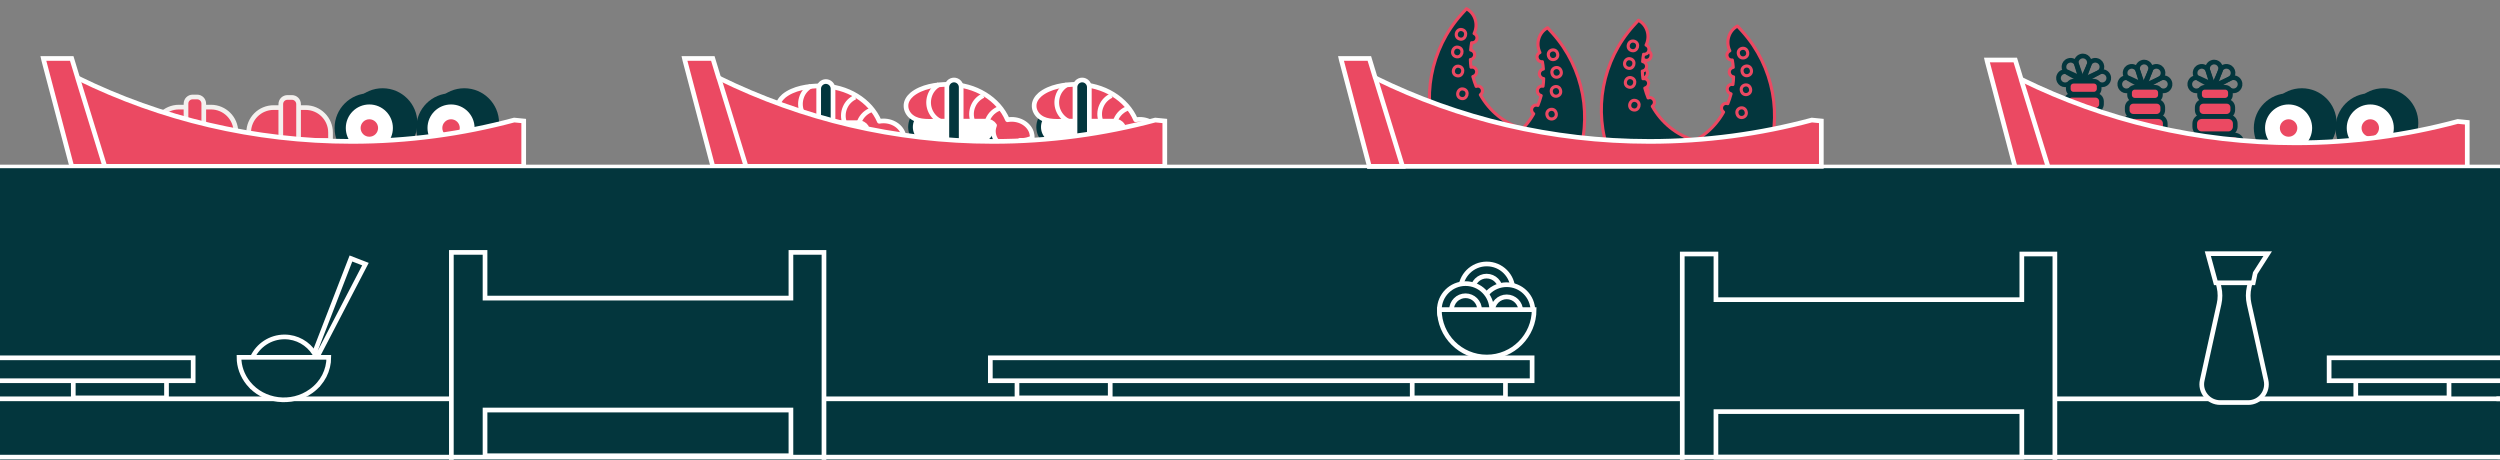 <?xml version="1.0" encoding="utf-8"?>
<!-- Generator: Adobe Illustrator 21.0.1, SVG Export Plug-In . SVG Version: 6.00 Build 0)  -->
<!DOCTYPE svg PUBLIC "-//W3C//DTD SVG 1.1//EN" "http://www.w3.org/Graphics/SVG/1.1/DTD/svg11.dtd">
<svg version="1.1" xmlns="http://www.w3.org/2000/svg" xmlns:xlink="http://www.w3.org/1999/xlink" x="0px" y="0px"
	 width="1603.5px" height="294.9px" viewBox="0 0 1603.5 294.9" style="enable-background:new 0 0 1603.5 294.9;"
	 xml:space="preserve">
<rect x="0" y="0" width="1603.5" height="294.9" fill="#808080" stroke="none"/>
<style type="text/css">
	.st0{fill:#01363D;}
	.st1{fill:#03363D;}
	.st2{fill:#FFFFFF;}
	.st3{fill:none;stroke:#DDDCDB;stroke-width:2;stroke-linecap:round;stroke-linejoin:round;stroke-miterlimit:10;}
	.st4{fill:#F3F0EE;stroke:#DDDCDB;stroke-width:2;stroke-linecap:round;stroke-linejoin:round;stroke-miterlimit:10;}
	.st5{clip-path:url(#SVGID_6_);fill:#E1E1DD;}
	.st6{opacity:0.41;clip-path:url(#SVGID_6_);}
	.st7{fill:none;stroke:#FFFFFF;stroke-width:3.5;stroke-linecap:round;stroke-linejoin:round;stroke-miterlimit:10;}
	.st8{clip-path:url(#SVGID_6_);}
	.st9{fill:#F1F1F1;stroke:#03363D;stroke-width:3.5;stroke-linecap:round;stroke-linejoin:round;stroke-miterlimit:10;}
	.st10{fill:#FFFFFF;stroke:#03363D;stroke-width:3.5;stroke-linecap:round;stroke-linejoin:round;stroke-miterlimit:10;}
	.st11{fill:none;stroke:#03363D;stroke-width:3.5;stroke-linecap:round;stroke-linejoin:round;stroke-miterlimit:10;}
	.st12{fill:#EB4962;stroke:#03363D;stroke-width:3.5;stroke-linecap:round;stroke-linejoin:round;stroke-miterlimit:10;}
	.st13{fill:#C6C6C6;stroke:#03363D;stroke-width:3.5;stroke-linecap:round;stroke-linejoin:round;stroke-miterlimit:10;}
	.st14{fill:#4F7332;stroke:#03363D;stroke-width:3.5;stroke-miterlimit:10;}
	.st15{fill:#EB4962;}
	.st16{opacity:0.2;}
	.st17{fill:#F4C6D1;}
	.st18{fill:none;stroke:#FFFFFF;stroke-width:2;stroke-miterlimit:10;}
	.st19{clip-path:url(#SVGID_8_);}
	.st20{fill:#434343;}
	.st21{fill:#2F68AF;}
	.st22{opacity:0.52;fill:#ED2A7B;}
	.st23{opacity:0.52;fill:#00ACED;}
	.st24{opacity:0.52;fill:#8AC43F;}
	.st25{opacity:0.52;fill:#F8EB31;}
	.st26{fill:#334443;}
	.st27{opacity:0.52;fill:#00ADEE;}
	.st28{opacity:0.52;fill:#8CC53F;}
	.st29{fill:#39AABC;}
	.st30{fill:none;stroke:#39AABC;stroke-width:2;stroke-miterlimit:10;}
	.st31{fill:none;stroke:#F3F0EE;stroke-miterlimit:10;}
	.st32{fill:none;stroke:#37B8AF;stroke-miterlimit:10;}
	.st33{fill:none;stroke:#03363D;stroke-miterlimit:10;}
	.st34{opacity:0.85;}
	.st35{fill:#F0EEEC;}
	.st36{clip-path:url(#SVGID_14_);}
	.st37{fill:#DBD7D2;}
	.st38{fill:none;stroke:#DBD7D2;stroke-miterlimit:10;}
	.st39{fill:none;stroke:#FFFFFF;stroke-width:3;stroke-miterlimit:10;}
	.st40{fill:#2EA9BB;}
	.st41{fill:#F79940;}
	.st42{fill:#EA4962;}
	.st43{fill:#35B7AE;}
	.st44{fill:#77A340;}
	.st45{fill:none;stroke:#03363D;stroke-width:3;stroke-linecap:round;stroke-linejoin:round;stroke-miterlimit:10;}
	.st46{clip-path:url(#SVGID_16_);fill:none;stroke:#939393;stroke-miterlimit:10;}
	.st47{opacity:0.48;fill:url(#SVGID_17_);}
	.st48{fill:#FFFFFF;stroke:#DDDCDB;stroke-width:2;stroke-linecap:round;stroke-linejoin:round;stroke-miterlimit:10;}
	.st49{fill:none;stroke:#B2B2B2;stroke-width:10;stroke-linecap:round;stroke-linejoin:round;stroke-miterlimit:10;}
	.st50{clip-path:url(#SVGID_19_);}
	.st51{fill:#F3F0EE;stroke:#03363D;stroke-width:3;stroke-linecap:round;stroke-linejoin:round;stroke-miterlimit:10;}
	.st52{fill:#FFFFFF;stroke:#03363D;stroke-width:3;stroke-linecap:round;stroke-linejoin:round;stroke-miterlimit:10;}
	.st53{fill:#EB4962;stroke:#03363D;stroke-width:3;stroke-linecap:round;stroke-linejoin:round;stroke-miterlimit:10;}
	.st54{fill:#F3F0EE;stroke:#EC008C;stroke-width:2.769;stroke-linecap:round;stroke-linejoin:round;stroke-miterlimit:10;}
	.st55{fill:#03363D;stroke:#03363D;stroke-width:3;stroke-linecap:round;stroke-linejoin:round;stroke-miterlimit:10;}
	.st56{fill:#EB4962;stroke:#F7B6C0;stroke-width:2;stroke-linecap:round;stroke-linejoin:round;stroke-miterlimit:10;}
	.st57{fill:#ACDDE4;stroke:#FFFFFF;stroke-width:3;stroke-miterlimit:10;}
	.st58{fill:#ACDDE4;stroke:#FFFFFF;stroke-width:3;stroke-linecap:round;stroke-linejoin:round;stroke-miterlimit:10;}
	.st59{fill:#EB4962;stroke:#F3F0EE;stroke-width:3;stroke-linecap:round;stroke-linejoin:round;stroke-miterlimit:10;}
	.st60{fill:#EB4962;stroke:#FFFFFF;stroke-width:3;stroke-miterlimit:10;}
	.st61{fill:#FFFFFF;stroke:#03363D;stroke-width:3;stroke-miterlimit:10;}
	.st62{fill:#EB4962;stroke:#FFFFFF;stroke-width:3;stroke-linecap:round;stroke-linejoin:round;stroke-miterlimit:10;}
	.st63{fill:#03363D;stroke:#FFFFFF;stroke-width:3;stroke-linecap:round;stroke-linejoin:round;stroke-miterlimit:10;}
	.st64{fill:#03363D;stroke:#EB4962;stroke-width:2;stroke-linecap:round;stroke-linejoin:round;stroke-miterlimit:10;}
	.st65{fill:#03363D;stroke:#FFFFFF;stroke-width:3;stroke-miterlimit:10;}
	.st66{fill:#F1F1F1;stroke:#4F7332;stroke-width:3;stroke-linecap:round;stroke-linejoin:round;stroke-miterlimit:10;}
	.st67{fill:#FFFFFF;stroke:#4F7332;stroke-width:3;stroke-linecap:round;stroke-linejoin:round;stroke-miterlimit:10;}
	.st68{fill:none;stroke:#4F7332;stroke-width:3;stroke-linecap:round;stroke-linejoin:round;stroke-miterlimit:10;}
	.st69{fill:#9FBA43;stroke:#4F7332;stroke-width:3;stroke-linecap:round;stroke-linejoin:round;stroke-miterlimit:10;}
	.st70{fill:#78A440;stroke:#4F7332;stroke-width:3;stroke-linecap:round;stroke-linejoin:round;stroke-miterlimit:10;}
	.st71{fill:#4F7332;stroke:#4F7332;stroke-miterlimit:10;}
	.st72{fill:#FFA100;stroke:#4F7332;stroke-width:3;stroke-linecap:round;stroke-linejoin:round;stroke-miterlimit:10;}
	.st73{fill:#C6C6C6;stroke:#4F7332;stroke-width:3;stroke-linecap:round;stroke-linejoin:round;stroke-miterlimit:10;}
	.st74{fill:#FFD12A;stroke:#4F7332;stroke-width:3;stroke-linecap:round;stroke-linejoin:round;stroke-miterlimit:10;}
	.st75{fill:none;stroke:#FFFFFF;stroke-miterlimit:10;}
	.st76{clip-path:url(#SVGID_21_);}
	.st77{opacity:0.57;fill:url(#SVGID_24_);}
	.st78{fill:#30AABC;}
	.st79{fill:#00363D;}
	.st80{display:none;}
	.st81{display:inline;fill:#FFFFFF;stroke:#FFD200;stroke-miterlimit:10;}
	.st82{display:inline;}
	.st83{fill:#FF27E6;}
	.st84{fill:none;stroke:#03363D;stroke-linecap:round;stroke-linejoin:round;stroke-miterlimit:10;}
	.st85{display:inline;fill:#FFFFFF;}
</style>
<g id="Layer_14">
</g>
<g id="Layer_1">
	<g>
		<circle class="st1" cx="245.4" cy="78.9" r="22.3"/>
		<circle class="st1" cx="236.9" cy="82.1" r="22.3"/>
		<circle class="st2" cx="236.9" cy="82.1" r="15.1"/>
		<circle class="st15" cx="236.9" cy="82.1" r="5.6"/>
	</g>
	<g>
		<circle class="st1" cx="297.8" cy="78.9" r="22.3"/>
		<circle class="st1" cx="289.3" cy="82.1" r="22.3"/>
		<circle class="st2" cx="289.3" cy="82.1" r="15.1"/>
		<circle class="st15" cx="289.3" cy="82.1" r="5.6"/>
	</g>
	<g>
		<path class="st59" d="M212,90.1h-52.5V85c0-8.8,7.1-16,16-16h20.5c8.8,0,16,7.1,16,16V90.1z"/>
		<path class="st59" d="M191.5,90.1h-11.4V66.8c0-2.4,1.9-4.3,4.3-4.3h2.8c2.4,0,4.3,1.9,4.3,4.3V90.1z"/>
	</g>
	<g>
		<path class="st59" d="M151.2,89.8H98.8v-5.1c0-8.8,7.1-16,16-16h20.5c8.8,0,16,7.1,16,16V89.8z"/>
		<path class="st59" d="M130.7,89.8h-11.4V66.5c0-2.4,1.9-4.3,4.3-4.3h2.8c2.4,0,4.3,1.9,4.3,4.3V89.8z"/>
	</g>
	<g>
		<path class="st60" d="M335.9,77.6v29.1H46V49.8l3.9,0.4l0.3,0c53,26,112.5,40.5,175.5,40.5c36,0,70.9-4.8,104.1-13.7L335.9,77.6z"
			/>
		<polygon class="st60" points="67.2,106.7 46,106.7 28,38.4 27.8,37.5 46,37.5 49.8,50 49.8,50.1 		"/>
	</g>
	<path class="st61" d="M596,93.5h31.3c6.6,0,12-5.4,12-12v0c0-6.6-5.4-12-12-12H596c-6.6,0-12,5.4-12,12v0
		C584,88.1,589.4,93.5,596,93.5z"/>
	<path class="st62" d="M661.6,84.9c-1.9-5.8-8.6-9.3-15.4-8.1c-5.6-13.2-20.4-22.7-37.8-22.7c-7.7,0-17.3,1.4-23.5,6.5
		c-2.2,1.9-3.9,4.5-3.8,7.4c0,2.7,1.5,5.4,3.7,7c4.8,3.7,12,2.7,17.8,2.7c7,0,14,0,21.1,0c3,0,6,0,9.1,0c2.2,0,4.1,1.1,5.1,2.7
		c-0.3,0.9-0.6,1.8-0.7,2.8c-0.6,6.5,5.1,12.1,12.6,12.6c1.2,0.1,2.4,0,3.5-0.2c0.6-1.1,0.9-2.3,1-3.6c0.1-0.7,0-1.4,0-2
		c1.5,0.1,3,0,4.5-0.4c1.2-0.3,2.3-0.7,3.3-1.2C662.1,87.4,662,86.2,661.6,84.9z"/>
	<path class="st63" d="M611.9,96L611.9,96c2.5,0,4.6-2.1,4.6-4.6V55.9c0-2.5-2.1-4.6-4.6-4.6l0,0c-2.5,0-4.6,2.1-4.6,4.6v35.5
		C607.4,93.9,609.4,96,611.9,96z"/>
	<path class="st39" d="M605,78.5c-0.5-0.2-1-0.3-1.5-0.6c-6.1-2.7-9.3-9.6-7.3-16.1c1-3.4,3.3-6,6.1-7.6"/>
	<path class="st39" d="M624,77.9c-1.2-3.1-1.2-6.7,0.2-9.9c1.3-3.1,3.7-5.4,6.5-6.7"/>
	<path class="st39" d="M633.1,77.9c1.1-3.5,3.6-6.5,7.2-8.1c0.4-0.2,0.9-0.4,1.3-0.5"/>
	<path class="st61" d="M678.2,93.5h31.3c6.6,0,12-5.4,12-12v0c0-6.6-5.4-12-12-12h-31.3c-6.6,0-12,5.4-12,12v0
		C666.2,88.1,671.6,93.5,678.2,93.5z"/>
	<path class="st62" d="M743.8,84.9c-1.9-5.8-8.6-9.3-15.4-8.1c-5.6-13.2-20.4-22.7-37.8-22.7c-7.7,0-17.3,1.4-23.5,6.5
		c-2.2,1.9-3.9,4.5-3.8,7.4c0,2.7,1.5,5.4,3.7,7c4.8,3.7,12,2.7,17.8,2.7c7,0,14,0,21.1,0c3,0,6,0,9.1,0c2.2,0,4.1,1.1,5.1,2.7
		c-0.3,0.9-0.6,1.8-0.7,2.8c-0.6,6.5,5.1,12.1,12.6,12.6c1.2,0.1,2.4,0,3.5-0.2c0.6-1.1,0.9-2.3,1-3.6c0.1-0.7,0-1.4,0-2
		c1.5,0.1,3,0,4.5-0.4c1.2-0.3,2.3-0.7,3.3-1.2C744.3,87.4,744.2,86.2,743.8,84.9z"/>
	<path class="st63" d="M694.1,96L694.1,96c2.5,0,4.6-2.1,4.6-4.6V55.9c0-2.5-2.1-4.6-4.6-4.6l0,0c-2.5,0-4.6,2.1-4.6,4.6v35.5
		C689.5,93.9,691.6,96,694.1,96z"/>
	<path class="st39" d="M687.2,78.5c-0.5-0.2-1-0.3-1.5-0.6c-6.1-2.7-9.3-9.6-7.3-16.1c1-3.4,3.3-6,6.1-7.6"/>
	<path class="st39" d="M706.2,77.9c-1.2-3.1-1.2-6.7,0.2-9.9c1.3-3.1,3.7-5.4,6.5-6.7"/>
	<path class="st39" d="M715.3,77.9c1.1-3.5,3.6-6.5,7.2-8.1c0.4-0.2,0.9-0.4,1.3-0.5"/>
	<path class="st57" d="M513.8,94.5h31.3c6.6,0,12-5.4,12-12v0c0-6.6-5.4-12-12-12h-31.3c-6.6,0-12,5.4-12,12v0
		C501.8,89.1,507.2,94.5,513.8,94.5z"/>
	<path class="st62" d="M579.4,85.9c-1.9-5.8-8.6-9.3-15.4-8.1c-5.6-13.2-20.4-22.7-37.8-22.7c-7.7,0-17.3,1.4-23.5,6.5
		c-2.2,1.9-3.9,4.5-3.8,7.4c0,2.7,1.5,5.4,3.7,7c4.8,3.7,12,2.7,17.8,2.7c7,0,14,0,21.1,0c3,0,6,0,9.1,0c2.2,0,4.1,1.1,5.1,2.7
		c-0.3,0.9-0.6,1.8-0.7,2.8c-0.6,6.5,5.1,12.1,12.6,12.6c1.2,0.1,2.4,0,3.5-0.2c0.6-1.1,0.9-2.3,1-3.6c0.1-0.7,0-1.4,0-2
		c1.5,0.1,3,0,4.5-0.4c1.2-0.3,2.3-0.7,3.3-1.2C579.9,88.4,579.8,87.2,579.4,85.9z"/>
	<path class="st63" d="M529.7,97L529.7,97c2.5,0,4.6-2.1,4.6-4.6V56.9c0-2.5-2.1-4.6-4.6-4.6l0,0c-2.5,0-4.6,2.1-4.6,4.6v35.5
		C525.2,94.9,527.2,97,529.7,97z"/>
	<path class="st39" d="M522.8,79.5c-0.5-0.2-1-0.3-1.5-0.6c-6.1-2.7-9.3-9.6-7.3-16.1c1-3.4,3.3-6,6.1-7.6"/>
	<path class="st39" d="M541.8,78.9c-1.2-3.1-1.2-6.7,0.2-9.9c1.3-3.1,3.7-5.4,6.5-6.7"/>
	<path class="st39" d="M550.9,78.9c1.1-3.5,3.6-6.5,7.2-8.1c0.4-0.2,0.9-0.4,1.3-0.5"/>
	<g>
		<path class="st60" d="M747.1,77.6v29.1H457.2V49.8l3.9,0.4l0.3,0c53,26,112.5,40.5,175.5,40.5c36,0,70.9-4.8,104.1-13.7
			L747.1,77.6z"/>
		<polygon class="st60" points="478.5,106.7 457.2,106.7 439.2,38.4 439,37.5 457.2,37.5 461,50 461.1,50.1 		"/>
	</g>
	<g>
		<path class="st64" d="M1131.3,106.8l1.6-4.1c10.8-27.9,4.8-60.2-15.4-82.6l-3.1-3.4c-5.6,3-7.7,10.1-4.9,15.9
			c-1.4,0.6-2.2,2.2-1.7,3.7c0.4,1.5,1.8,2.4,3.3,2.2c0.3,1.6,0.5,3.2,0.6,4.7c-0.1,0-0.3,0-0.4,0.1c-1.6,0.5-2.5,2.2-2,3.8
			c0.4,1.2,1.4,2.1,2.6,2.2c0,1.7-0.2,3.3-0.4,4.9c-0.5-0.1-1-0.1-1.5,0c-1.6,0.5-2.5,2.2-2,3.8c0.3,1.1,1.2,1.9,2.3,2.2
			c-0.6,2.2-1.3,4.3-2.1,6.3c-0.6-0.2-1.2-0.3-1.9-0.1c-1.6,0.5-2.5,2.2-2,3.8c0.2,0.7,0.7,1.3,1.2,1.7
			c-5.8,10.3-15.3,18.4-27.4,21.9"/>
		<ellipse transform="matrix(0.96 -0.281 0.281 0.96 32.65 317.04)" class="st64" cx="1119.9" cy="44.9" rx="3" ry="3.1"/>
		<ellipse transform="matrix(0.96 -0.281 0.281 0.96 29.209 317.402)" class="st64" cx="1119.4" cy="57" rx="3" ry="3.1"/>
		
			<ellipse transform="matrix(0.96 -0.281 0.281 0.96 24.981 317.21)" class="st64" cx="1116.6" cy="71.7" rx="3" ry="3.1"/>
		
			<ellipse transform="matrix(0.96 -0.281 0.281 0.96 35.749 315.929)" class="st64" cx="1117.5" cy="33.5" rx="3" ry="3.1"/>
	</g>
	<g>
		<path class="st64" d="M1009.5,107.9l1.6-4.1c10.8-27.9,4.8-60.2-15.4-82.6l-3.1-3.4c-5.6,3-7.7,10.1-4.9,15.9
			c-1.4,0.6-2.2,2.2-1.7,3.7c0.4,1.5,1.8,2.4,3.3,2.2c0.3,1.6,0.5,3.2,0.6,4.7c-0.1,0-0.3,0-0.4,0.1c-1.6,0.5-2.5,2.2-2,3.8
			c0.4,1.2,1.4,2.1,2.6,2.2c0,1.7-0.2,3.3-0.4,4.9c-0.5-0.1-1-0.1-1.5,0c-1.6,0.5-2.5,2.2-2,3.8c0.3,1.1,1.2,1.9,2.3,2.2
			c-0.6,2.2-1.3,4.3-2.1,6.3c-0.6-0.2-1.2-0.3-1.9-0.1c-1.6,0.5-2.5,2.2-2,3.8c0.2,0.7,0.7,1.3,1.2,1.7
			c-5.8,10.3-15.3,18.4-27.4,21.9"/>
		<ellipse transform="matrix(0.96 -0.281 0.281 0.96 27.426 282.797)" class="st64" cx="998" cy="45.9" rx="3" ry="3.1"/>
		<ellipse transform="matrix(0.96 -0.281 0.281 0.96 23.985 283.159)" class="st64" cx="997.6" cy="58.1" rx="3" ry="3.1"/>
		<ellipse transform="matrix(0.96 -0.281 0.281 0.96 19.757 282.966)" class="st64" cx="994.8" cy="72.7" rx="3" ry="3.1"/>
		<ellipse transform="matrix(0.96 -0.281 0.281 0.96 30.526 281.686)" class="st64" cx="995.7" cy="34.6" rx="3" ry="3.1"/>
	</g>
	<g>
		<path class="st64" d="M923.7,95.7l-1.6-4.1c-10.8-27.9-4.8-60.2,15.4-82.6l3.1-3.4c5.6,3,7.7,10.1,4.9,15.9
			c1.4,0.6,2.2,2.2,1.7,3.7c-0.4,1.5-1.8,2.4-3.3,2.2c-0.3,1.6-0.5,3.2-0.6,4.7c0.1,0,0.3,0,0.4,0.1c1.6,0.5,2.5,2.2,2,3.8
			c-0.4,1.2-1.4,2.1-2.6,2.2c0,1.7,0.2,3.3,0.4,4.9c0.5-0.1,1-0.1,1.5,0c1.6,0.5,2.5,2.2,2,3.8c-0.3,1.1-1.2,1.9-2.3,2.2
			c0.6,2.2,1.3,4.3,2.1,6.3c0.6-0.2,1.2-0.3,1.9-0.1c1.6,0.5,2.5,2.2,2,3.8c-0.2,0.7-0.7,1.3-1.2,1.7c5.8,10.3,15.3,18.4,27.4,21.9"
			/>
		
			<ellipse transform="matrix(0.281 -0.96 0.96 0.281 639.474 921.63)" class="st64" cx="935.2" cy="33.8" rx="3.1" ry="3"/>
		<ellipse transform="matrix(0.281 -0.96 0.96 0.281 628.138 930.806)" class="st64" cx="935.6" cy="46" rx="3.1" ry="3"/>
		
			<ellipse transform="matrix(0.281 -0.96 0.96 0.281 616.11 943.983)" class="st64" cx="938.4" cy="60.6" rx="3.1" ry="3"/>
		<ellipse transform="matrix(0.281 -0.96 0.96 0.281 652.024 915.702)" class="st64" cx="937.5" cy="22.5" rx="3.1" ry="3"/>
	</g>
	<g>
		<path class="st53" d="M1344,70.7l-15,0c-2.2,0-3.9-1.8-3.9-3.9V65c0-2.2,1.8-3.9,3.9-3.9h15c2.2,0,3.9,1.8,3.9,3.9v1.8
			C1347.9,68.9,1346.2,70.7,1344,70.7z"/>
		<path class="st45" d="M1336.2,52.1L1336.2,52.1l3.7-10.6c0.8-2.2,3.2-3.4,5.4-2.6v0c3.5,1.2,3.9,5.9,0.7,7.7L1336.2,52.1z"/>
		<path class="st45" d="M1335.1,52.1L1335.1,52.1l-3.2-10.7c-0.7-2.3,0.6-4.6,2.8-5.3v0c3.5-1.1,6.6,2.5,5.1,5.9L1335.1,52.1z"/>
		<path class="st45" d="M1335.8,52.1L1335.8,52.1l-3.7-10.6c-0.8-2.2-3.2-3.4-5.4-2.6v0c-3.5,1.2-3.9,5.9-0.7,7.7L1335.8,52.1z"/>
		<path class="st45" d="M1336.4,51L1336.4,51l10.2-4.7c2.1-1,4.7,0,5.6,2.1v0c1.5,3.3-1.6,6.9-5.1,5.8L1336.4,51z"/>
		<path class="st45" d="M1336.5,51L1336.5,51l-10.2-4.7c-2.1-1-4.7,0-5.6,2.1v0c-1.5,3.3,1.6,6.9,5.1,5.8L1336.5,51z"/>
		<path class="st53" d="M1343,60.4h-13c-1.9,0-3.4-1.5-3.4-3.4v-1.5c0-1.9,1.5-3.4,3.4-3.4h13c1.9,0,3.4,1.5,3.4,3.4V57
			C1346.4,58.8,1344.9,60.4,1343,60.4z"/>
		<path class="st53" d="M1345,81.8h-17c-2.5,0-4.5-2-4.5-4.5v-2c0-2.5,2-4.5,4.5-4.5h17c2.5,0,4.5,2,4.5,4.5v2
			C1349.5,79.8,1347.5,81.8,1345,81.8z"/>
		<path class="st53" d="M1348.8,96.9h-24.6c-2.6,0-4.7-2.1-4.7-4.7v-4.9c0-2.6,2.1-4.8,4.8-4.8h24.6c2.6,0,4.8,2.1,4.8,4.8v4.9
			C1353.5,94.8,1351.4,96.9,1348.8,96.9z"/>
	</g>
	<g>
		<path class="st53" d="M1428.2,74.6h-15c-2.2,0-3.9-1.8-3.9-3.9v-1.8c0-2.2,1.8-3.9,3.9-3.9h15c2.2,0,3.9,1.8,3.9,3.9v1.8
			C1432.1,72.8,1430.3,74.6,1428.2,74.6z"/>
		<path class="st45" d="M1420.3,56L1420.3,56l3.7-10.6c0.8-2.2,3.2-3.4,5.4-2.6v0c3.5,1.2,3.9,5.9,0.7,7.7L1420.3,56z"/>
		<path class="st45" d="M1419.3,56L1419.3,56l-3.2-10.7c-0.7-2.3,0.6-4.6,2.8-5.3v0c3.5-1.1,6.6,2.5,5.1,5.9L1419.3,56z"/>
		<path class="st45" d="M1419.9,56L1419.9,56l-3.7-10.6c-0.8-2.2-3.2-3.4-5.4-2.6v0c-3.5,1.2-3.9,5.9-0.7,7.7L1419.9,56z"/>
		<path class="st45" d="M1420.6,54.9L1420.6,54.9l10.2-4.7c2.1-1,4.7,0,5.6,2.1v0c1.5,3.3-1.6,6.9-5.1,5.8L1420.6,54.9z"/>
		<path class="st45" d="M1420.7,54.9L1420.7,54.9l-10.2-4.7c-2.1-1-4.7,0-5.6,2.1v0c-1.5,3.3,1.6,6.9,5.1,5.8L1420.7,54.9z"/>
		<path class="st53" d="M1427.2,64.3h-13c-1.9,0-3.4-1.5-3.4-3.4v-1.5c0-1.9,1.5-3.4,3.4-3.4h13c1.9,0,3.4,1.5,3.4,3.4v1.5
			C1430.6,62.8,1429,64.3,1427.2,64.3z"/>
		<path class="st53" d="M1429.2,85.8h-17c-2.5,0-4.5-2-4.5-4.5v-2c0-2.5,2-4.5,4.5-4.5h17c2.5,0,4.5,2,4.5,4.5v2
			C1433.6,83.8,1431.6,85.8,1429.2,85.8z"/>
		<path class="st53" d="M1433,100.9h-24.6c-2.6,0-4.7-2.1-4.7-4.7v-4.9c0-2.6,2.1-4.7,4.8-4.7h24.6c2.6,0,4.8,2.1,4.8,4.7v4.9
			C1437.7,98.7,1435.6,100.9,1433,100.9z"/>
	</g>
	<circle class="st1" cx="1476.4" cy="78.9" r="22.3"/>
	<circle class="st1" cx="1467.9" cy="82.1" r="22.3"/>
	<circle class="st2" cx="1467.9" cy="82.1" r="15.1"/>
	<circle class="st15" cx="1467.9" cy="82.1" r="5.6"/>
	<circle class="st1" cx="1528.8" cy="78.9" r="22.3"/>
	<circle class="st1" cx="1520.3" cy="82.1" r="22.3"/>
	<circle class="st2" cx="1520.3" cy="82.1" r="15.1"/>
	<circle class="st15" cx="1520.3" cy="82.1" r="5.6"/>
	<g>
		<path class="st53" d="M1383.3,74.6h-15c-2.2,0-3.9-1.8-3.9-3.9v-1.8c0-2.2,1.8-3.9,3.9-3.9h15c2.2,0,3.9,1.8,3.9,3.9v1.8
			C1387.2,72.8,1385.4,74.6,1383.3,74.6z"/>
		<path class="st45" d="M1375.4,56L1375.4,56l3.7-10.6c0.8-2.2,3.2-3.4,5.4-2.6v0c3.5,1.2,3.9,5.9,0.7,7.7L1375.4,56z"/>
		<path class="st45" d="M1374.4,56L1374.4,56l-3.2-10.7c-0.7-2.3,0.6-4.6,2.8-5.3v0c3.5-1.1,6.6,2.5,5.1,5.9L1374.4,56z"/>
		<path class="st45" d="M1375,56L1375,56l-3.7-10.6c-0.8-2.2-3.2-3.4-5.4-2.6v0c-3.5,1.2-3.9,5.9-0.7,7.7L1375,56z"/>
		<path class="st45" d="M1375.7,54.9L1375.7,54.9l10.2-4.7c2.1-1,4.7,0,5.6,2.1v0c1.5,3.3-1.6,6.9-5.1,5.8L1375.7,54.9z"/>
		<path class="st45" d="M1375.8,54.9L1375.8,54.9l-10.2-4.7c-2.1-1-4.7,0-5.6,2.1v0c-1.5,3.3,1.6,6.9,5.1,5.8L1375.8,54.9z"/>
		<path class="st53" d="M1382.3,64.3h-13c-1.9,0-3.4-1.5-3.4-3.4v-1.5c0-1.9,1.5-3.4,3.4-3.4h13c1.9,0,3.4,1.5,3.4,3.4v1.5
			C1385.7,62.8,1384.1,64.3,1382.3,64.3z"/>
		<path class="st53" d="M1384.3,85.8h-17c-2.5,0-4.5-2-4.5-4.5v-2c0-2.5,2-4.5,4.5-4.5h17c2.5,0,4.5,2,4.5,4.5v2
			C1388.7,83.8,1386.7,85.8,1384.3,85.8z"/>
		<path class="st53" d="M1388.1,100.9h-24.6c-2.6,0-4.8-2.1-4.8-4.7v-4.9c0-2.6,2.1-4.7,4.8-4.7h24.6c2.6,0,4.8,2.1,4.8,4.7v4.9
			C1392.8,98.7,1390.7,100.9,1388.1,100.9z"/>
	</g>
	<rect x="1353.8" y="81.6" class="st15" width="12.6" height="18.2"/>
	<g>
		<path class="st60" d="M1582.5,78.5v29.1h-289.9V50.7l3.9,0.4l0.3,0c53,26,112.5,40.5,175.5,40.5c36,0,70.9-4.8,104.1-13.7
			L1582.5,78.5z"/>
		<polygon class="st60" points="1313.8,107.6 1292.6,107.6 1274.6,39.4 1274.4,38.5 1292.6,38.5 1296.4,50.9 1296.4,51.1 		"/>
	</g>
	<rect x="-1.3" y="107.1" class="st65" width="1604.8" height="238.7"/>
	<rect x="-3.5" y="107.9" class="st1" width="1609.5" height="282.8"/>
	
		<ellipse transform="matrix(0.281 -0.96 0.96 0.281 711.919 1045.631)" class="st64" cx="1054.2" cy="47.4" rx="3.1" ry="3"/>
	
		<ellipse transform="matrix(0.281 -0.96 0.96 0.281 700.582 1054.807)" class="st64" cx="1054.6" cy="59.6" rx="3.1" ry="3"/>
	
		<ellipse transform="matrix(0.281 -0.96 0.96 0.281 688.554 1067.984)" class="st64" cx="1057.4" cy="74.2" rx="3.1" ry="3"/>
	
		<ellipse transform="matrix(0.281 -0.96 0.96 0.281 724.469 1039.703)" class="st64" cx="1056.5" cy="36.1" rx="3.1" ry="3"/>
	<polyline class="st60" points="-3.5,255.8 294.6,255.8 319.3,255.8 341.4,255.8 593.8,255.8 1603.5,255.8 	"/>
	<path class="st65" d="M507.3,161.9v29.3H311.1v-29.3h-21.6v164.9h239V161.9H507.3z M507.3,292.3H311.1V263h196.2V292.3z"/>
	<polygon class="st65" points="192.6,249.8 192.6,249.8 225.1,165.8 234.4,169.4 	"/>
	<path class="st65" d="M203.4,247.6c1.1-2.7,1.8-5.7,1.8-8.8c0-3.3-0.7-6.5-2-9.3c0-0.1-0.1-0.1-0.1-0.2c-0.4-0.9-0.9-1.8-1.5-2.7
		c-4-6.3-11.1-10.5-19.1-10.5c-9.1,0-17,5.4-20.6,13.2c-1.3,2.9-2.1,6.1-2.1,9.5c0,3.7,0.9,7.1,2.4,10.2"/>
	<path class="st65" d="M210.9,229.2c0,8.2-3.9,16.3-11.3,21.6c-12.6,9.2-30.7,6.9-40.3-5c-4-5-6-10.8-6-16.6H210.9z"/>
	<path class="st65" d="M1296.8,162.9v29.3h-196.2v-29.3h-21.6v164.9h239V162.9H1296.8z M1296.8,293.2h-196.2V264h196.2V293.2z"/>
	<path class="st65" d="M1442,258.2h-18c-7.5,0-13.2-7-11.5-14.3l5.9-26.8l4.9-22.1c0.8-3.5,0.8-7.2,0-10.8l-1.4-6.1h22.1l-1.4,6.1
		c-0.8,3.5-0.8,7.2,0,10.8l4.7,21.1l6.1,27.7C1455.1,251.2,1449.5,258.2,1442,258.2z"/>
	<polygon class="st65" points="1454.5,162.7 1449,162.7 1438,162.7 1416.1,162.7 1421.2,181.4 1445.2,181.4 1446.5,175.2 	"/>
	<rect x="652.3" y="240.9" class="st65" width="59.8" height="14.3"/>
	<rect x="905.8" y="240.9" class="st65" width="59.8" height="14.3"/>
	<rect x="635.2" y="229.5" class="st65" width="347.5" height="14.7"/>
	<rect x="1511" y="240.9" class="st65" width="59.8" height="14.3"/>
	<rect x="1493.9" y="229.5" class="st65" width="181" height="14.7"/>
	<rect x="47" y="240.9" class="st65" width="59.8" height="14.3"/>
	<rect x="-65.7" y="229.5" class="st65" width="189.6" height="14.7"/>
	<g>
		<path class="st64" d="M1034,103.1l-1.6-4.1c-10.8-27.9-4.8-60.2,15.4-82.6l3.1-3.4c5.6,3,7.7,10.1,4.9,15.9
			c1.4,0.6,2.2,2.2,1.7,3.7c-0.4,1.5-1.8,2.4-3.3,2.2c-0.3,1.6-0.5,3.2-0.6,4.7c0.1,0,0.3,0,0.4,0.1c1.6,0.5,2.5,2.2,2,3.8
			c-0.4,1.2-1.4,2.1-2.6,2.2c0,1.7,0.2,3.3,0.4,4.9c0.5-0.1,1-0.1,1.5,0c1.6,0.5,2.5,2.2,2,3.8c-0.3,1.1-1.2,1.9-2.3,2.2
			c0.6,2.2,1.3,4.3,2.1,6.3c0.6-0.2,1.2-0.3,1.9-0.1c1.6,0.5,2.5,2.2,2,3.8c-0.2,0.7-0.7,1.3-1.2,1.7c5.8,10.3,15.3,18.4,27.4,21.9"
			/>
		
			<ellipse transform="matrix(0.281 -0.96 0.96 0.281 711.669 1032.85)" class="st64" cx="1045.5" cy="41.2" rx="3.1" ry="3"/>
		
			<ellipse transform="matrix(0.281 -0.96 0.96 0.281 700.333 1042.027)" class="st64" cx="1046" cy="53.4" rx="3.1" ry="3"/>
		
			<ellipse transform="matrix(0.281 -0.96 0.96 0.281 688.305 1055.204)" class="st64" cx="1048.8" cy="68" rx="3.1" ry="3"/>
		
			<ellipse transform="matrix(0.281 -0.96 0.96 0.281 724.219 1026.923)" class="st64" cx="1047.8" cy="29.9" rx="3.1" ry="3"/>
	</g>
	<g>
		<path class="st60" d="M1168.2,77.6v29.1H878.3V49.8l3.9,0.4l0.3,0c53,26,112.5,40.5,175.5,40.5c36,0,70.9-4.8,104.1-13.7
			L1168.2,77.6z"/>
		<polygon class="st60" points="899.6,106.7 878.3,106.7 860.3,38.4 860.1,37.5 878.3,37.5 882.1,50 882.2,50.1 		"/>
	</g>
	<path class="st65" d="M936.8,186.1c0-9.3,7.5-16.8,16.8-16.8c9.3,0,16.8,7.5,16.8,16.8"/>
	<path class="st65" d="M944.5,186.1c0-5,4.1-9,9-9c5,0,9,4.1,9,9"/>
	<path class="st65" d="M949.6,199.4c0-9.3,7.5-16.8,16.8-16.8c9.3,0,16.8,7.5,16.8,16.8"/>
	<path class="st65" d="M957.4,199.4c0-5,4.1-9,9-9c5,0,9,4.1,9,9"/>
	<circle class="st65" cx="940" cy="198.7" r="16.8"/>
	<circle class="st65" cx="940" cy="198.7" r="9"/>
	<path class="st65" d="M953.6,229c-16.8,0-30.4-13.6-30.4-30.4H984C984,215.4,970.4,229,953.6,229"/>
	<polyline class="st39" points="1624,293.2 1603.5,293.2 1596.7,293.2 8.9,293.2 -1.3,293.2 -32.2,293.2 	"/>
	<line class="st39" x1="1617.8" y1="255.8" x2="1601.2" y2="255.8"/>
</g>
<g id="Layer_3">
</g>
<g id="Layer_3_copy">
</g>
<g id="Layer_2">
</g>
<g id="Layer_11">
</g>
<g id="Layer_13">
</g>
<g id="NOTES" class="st80">
</g>
</svg>
